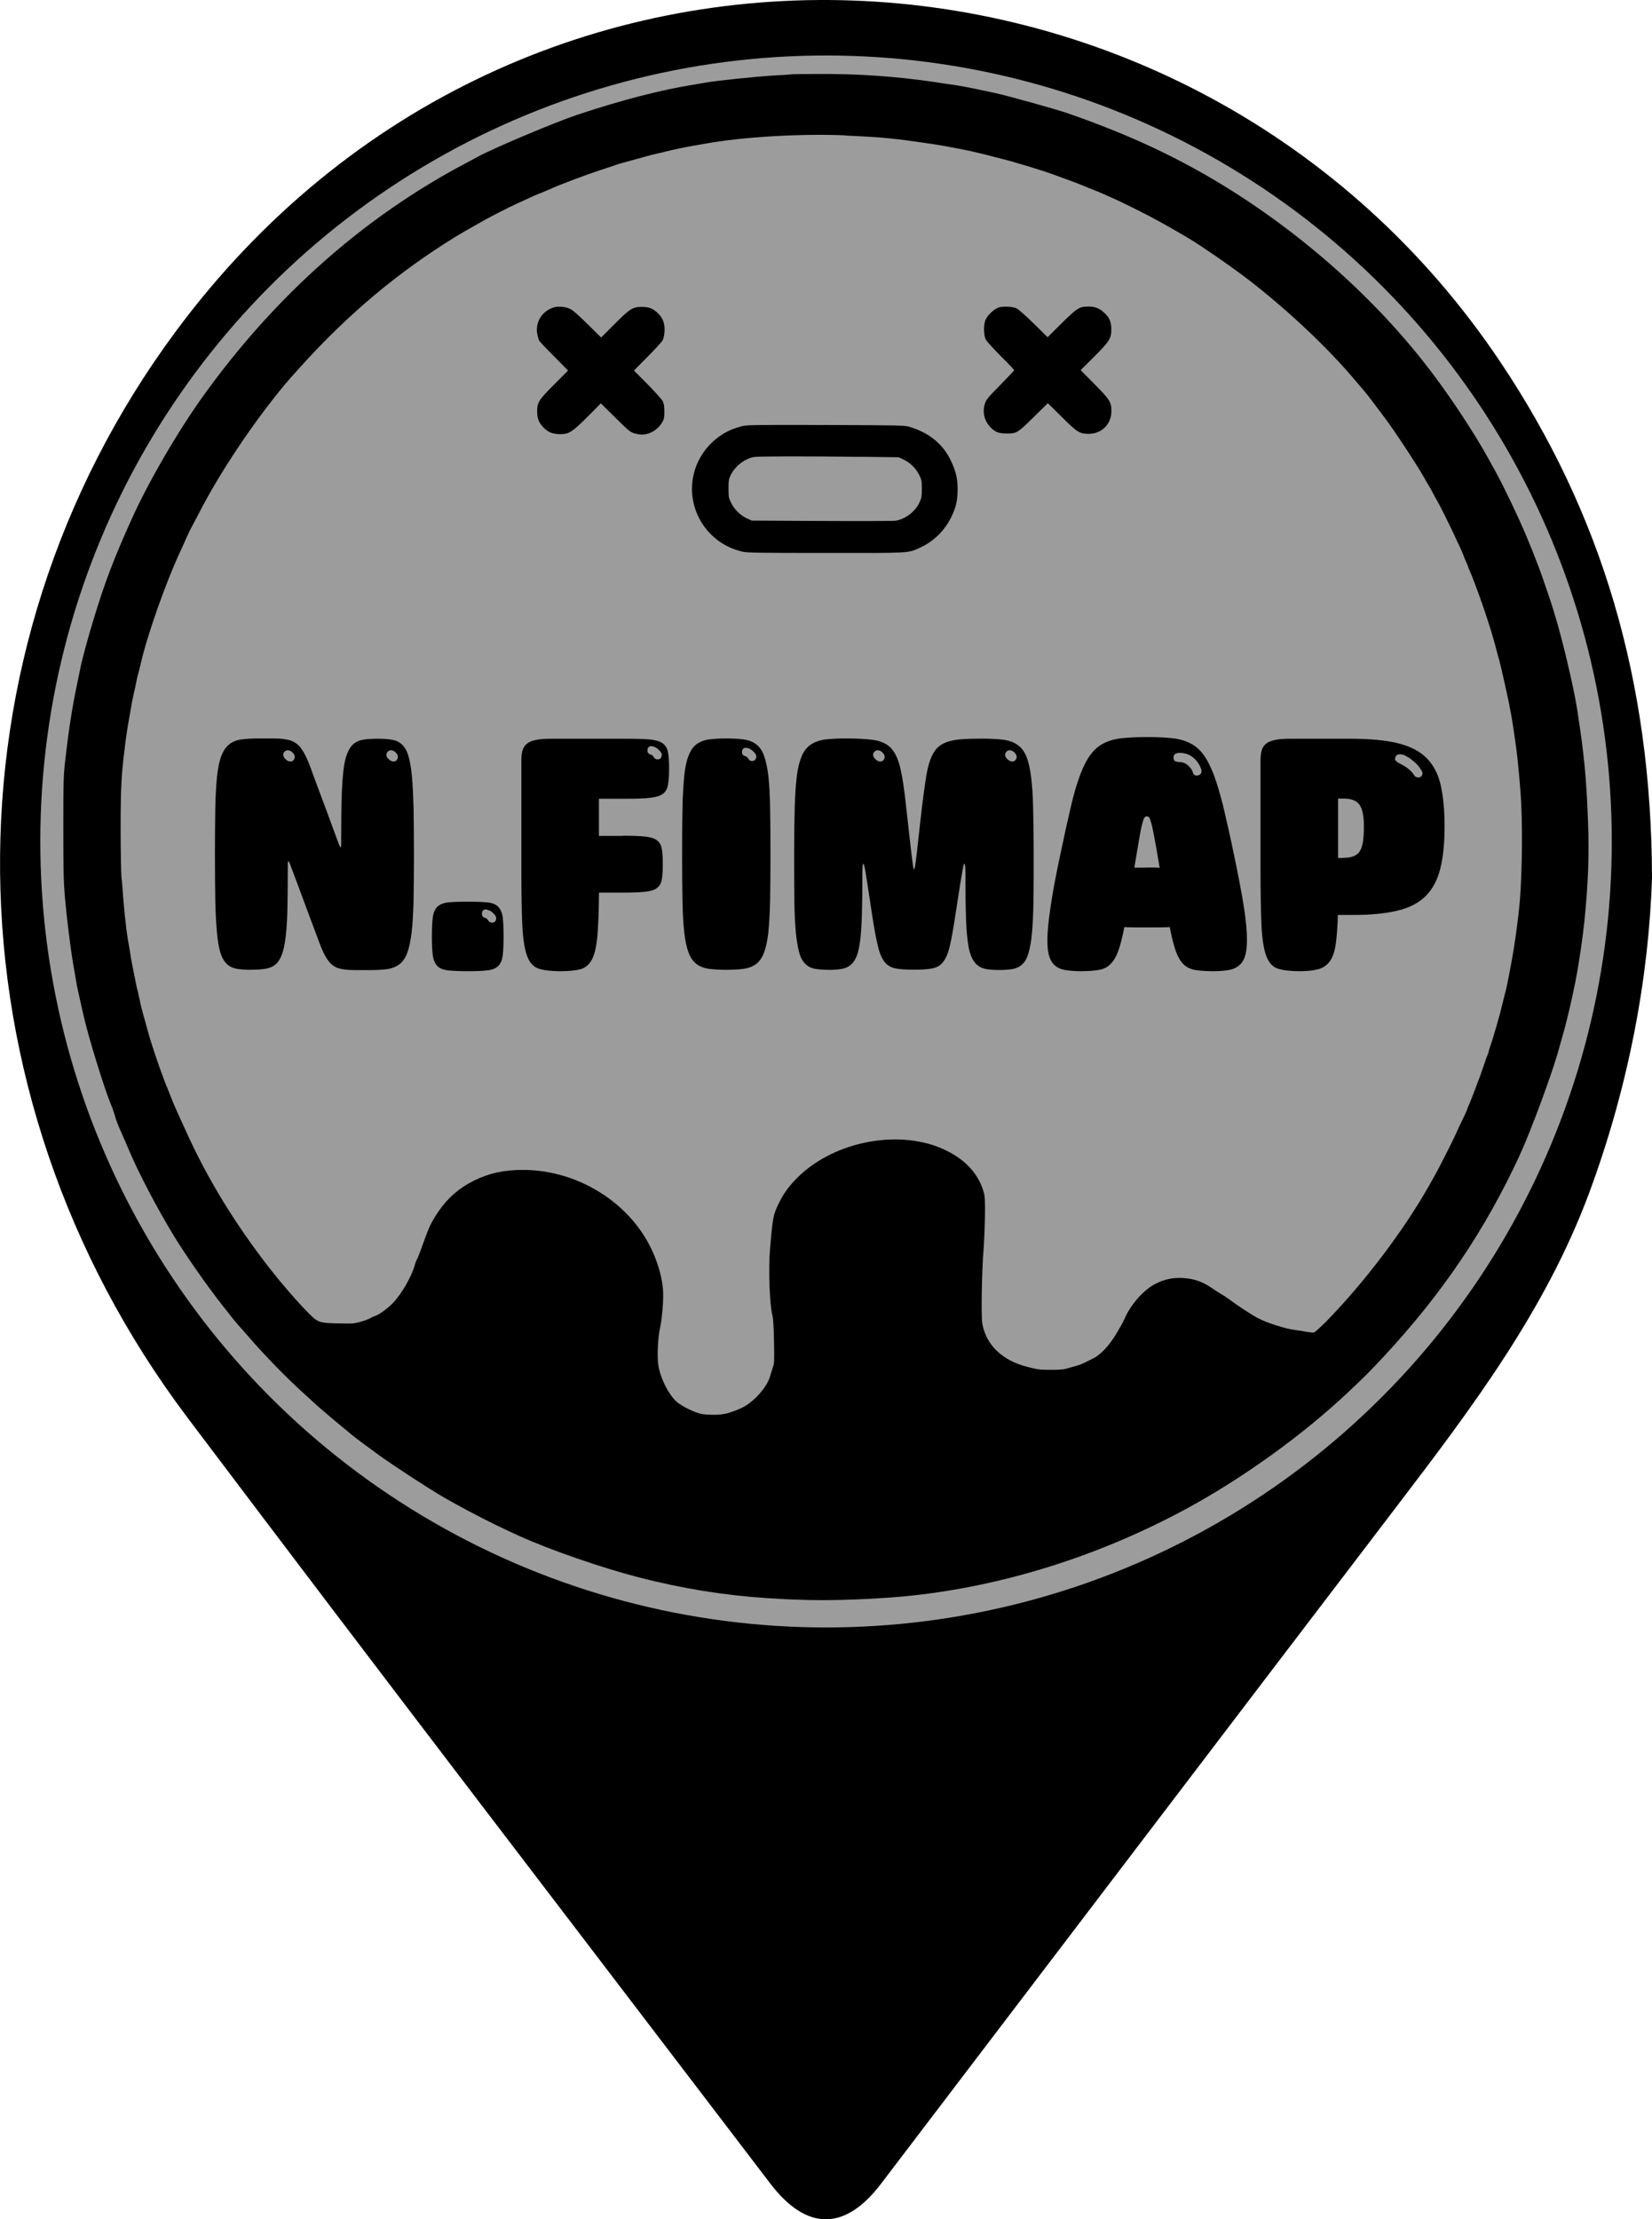 <?xml version="1.0" encoding="UTF-8"?>
<svg id="_레이어_2" data-name="레이어_2" xmlns="http://www.w3.org/2000/svg" viewBox="0 0 17.871 24">
  <defs>
    <style>
      .cls-1 {
        fill: #9c9c9c;
      }
    </style>
  </defs>
  <g id="_레이어_1-2" data-name="레이어_1">
    <g>
      <g>
        <path d="M17.871,9.487c-.033,1.075-.251,2.259-.681,3.417-.471,1.266-1.265,2.317-2.068,3.37-1.866,2.446-3.728,4.895-5.592,7.343-.389.511-.804.512-1.197-.003-2.104-2.76-4.218-5.514-6.307-8.286C-.628,11.805-.677,7.069,1.897,3.59c3.746-5.063,11.027-4.601,14.329.318,1.102,1.642,1.639,3.453,1.645,5.579Z"/>
        <circle class="cls-1" cx="8.936" cy="9.1" r="8.5"/>
      </g>
      <g>
        <path d="M8.557.805c-.014.002-.102.007-.196.012-.19.012-.61.055-.725.076-.042.007-.098.017-.124.021-.349.055-.785.167-1.263.326-.238.079-.893.355-1.072.451-.047.025-.095.051-.142.076-1.098.58-2.055,1.429-2.833,2.51-.273.379-.595.932-.774,1.329-.197.435-.297.7-.416,1.093-.066.216-.128.448-.144.533-.004.022-.018.09-.031.151-.054.253-.096.523-.131.838-.019.166-.021.221-.021.73,0,.45.003.585.016.738.019.224.06.554.091.738.013.073.028.157.032.187.008.049.021.11.058.271.007.032.018.077.023.102.051.226.221.779.295.957.018.043.037.099.044.124.011.046.035.107.084.214.013.03.047.109.076.176.097.23.3.616.473.901.139.227.363.548.541.773.035.043.074.094.087.111.012.017.049.059.079.094.031.035.079.089.106.12.166.194.414.448.605.62.061.056.127.116.147.134.044.039.202.173.285.24.033.027.065.053.07.059.018.017.218.166.31.232.201.142.526.353.691.449.149.087.398.219.565.3.115.056.146.07.262.123.331.149.885.341,1.281.443.471.122.931.196,1.397.226.438.029.762.029,1.241-.001,1.116-.067,2.288-.415,3.331-.988.599-.33,1.224-.782,1.708-1.237.174-.163.245-.235.39-.391.629-.677,1.091-1.362,1.463-2.164.127-.276.36-.906.431-1.169.005-.019.019-.069.031-.111.059-.199.139-.555.174-.769.03-.186.05-.329.067-.484.042-.408.054-.733.04-1.084-.019-.489-.04-.708-.116-1.204-.026-.168-.093-.475-.165-.751-.036-.14-.053-.199-.099-.351-.019-.063-.124-.371-.151-.44-.029-.076-.065-.169-.074-.191-.004-.01-.027-.063-.049-.119-.072-.179-.254-.562-.342-.721-.029-.052-.065-.117-.081-.147-.143-.26-.39-.637-.599-.914-.619-.826-1.49-1.592-2.43-2.137-.466-.27-.94-.483-1.534-.689-.116-.04-.643-.187-.774-.215-.075-.016-.151-.032-.227-.048-.019-.004-.068-.013-.108-.021-.044-.009-.089-.016-.133-.022-.034-.004-.116-.016-.181-.027-.41-.061-.828-.091-1.264-.088-.149,0-.282.002-.297.004ZM9.149,1.466c.412.019.512.029.928.09.059.008.206.035.295.052.019.004.056.011.08.016.039.008.069.014.2.046.017.004.071.018.12.031.049.013.103.027.12.031.017.004.059.015.093.026.035.011.078.023.098.029s.045.013.058.017c.012.004.056.018.098.031.072.022.179.059.218.075.01.004.048.018.085.031.036.013.075.027.085.031.01.004.08.032.155.062.076.03.166.068.2.084.035.016.085.038.111.05.027.012.137.066.245.12.166.085.267.14.507.281.16.094.537.357.724.505.406.322.8.695,1.082,1.029.034.039.079.092.101.118.039.046.096.12.238.311.11.147.369.543.43.658.012.022.026.046.031.053.005.007.029.049.052.093.023.043.045.084.049.089.01.013.134.262.167.333.014.032.044.096.067.143.021.047.043.095.046.107.004.011.016.042.028.068.012.025.021.048.021.051,0,.004.007.022.017.043.068.157.202.538.26.748.005.019.015.053.021.076.006.022.016.058.021.08.006.022.014.051.019.067.019.07.092.396.107.475.005.031.011.062.018.093.011.055.04.242.061.404.012.085.033.309.044.458.023.295.019.839-.007,1.164-.018.208-.057.493-.099.711-.005.024-.015.076-.022.116-.011.061-.024.122-.04.182-.004.017-.019.073-.031.124-.026.104-.028.114-.061.227-.013.043-.029.096-.034.115s-.019.061-.03.093c-.011.032-.021.063-.021.069,0,.006-.004.018-.008.027-.004.008-.02.047-.032.086-.026.078-.064.186-.076.213-.004.01-.022.058-.04.107-.018.049-.043.11-.054.136-.012.026-.021.05-.021.053,0,.004-.021.051-.047.105-.027.054-.053.109-.077.164-.03.068-.177.357-.213.422-.011.019-.039.069-.062.111-.274.492-.712,1.072-1.132,1.5-.06.059-.117.111-.127.114-.01.003-.048-.001-.085-.008-.036-.007-.09-.016-.119-.019-.097-.01-.308-.077-.409-.131-.066-.035-.224-.139-.32-.211-.023-.017-.046-.032-.071-.046-.019-.011-.059-.036-.089-.057-.108-.076-.202-.11-.326-.117-.109-.006-.197.013-.295.062-.132.067-.275.231-.34.388-.009.022-.047.09-.084.151-.085.14-.172.231-.263.275-.034.016-.076.036-.093.045-.017.009-.055.023-.085.031-.029.008-.073.02-.098.028-.029.009-.086.013-.161.013-.13,0-.149-.002-.27-.034-.268-.069-.44-.237-.481-.468-.013-.08-.005-.57.013-.787.007-.085.014-.25.016-.364.002-.179,0-.217-.013-.266-.054-.194-.19-.346-.402-.451-.485-.242-1.21-.111-1.613.291-.09.089-.147.167-.198.27-.065.132-.069.151-.098.493-.019.222-.006.603.024.724.01.037.015.121.018.284.004.215.004.235-.013.284-.01.029-.023.071-.029.093-.029.107-.156.257-.278.327-.053.031-.161.071-.216.081-.065.012-.169.012-.243.001-.073-.012-.228-.088-.28-.138-.086-.082-.171-.252-.192-.389-.015-.093-.006-.297.018-.402.022-.1.039-.305.033-.404-.013-.2-.1-.441-.228-.629-.28-.415-.779-.678-1.287-.678-.208,0-.367.035-.533.117-.157.078-.285.189-.382.333-.079.118-.097.155-.161.333-.039.109-.067.182-.075.191-.004.004-.011.027-.018.049-.036.132-.147.324-.245.423-.054.055-.147.122-.184.132-.011.004-.035.014-.051.024-.017.01-.065.028-.107.04-.071.02-.085.021-.236.018-.223-.005-.227-.007-.349-.133-.108-.109-.275-.303-.394-.455-.375-.48-.679-.976-.906-1.48-.029-.065-.059-.131-.089-.195-.024-.052-.056-.125-.071-.165-.015-.039-.031-.079-.035-.089-.053-.118-.174-.468-.218-.627-.012-.046-.028-.1-.033-.12s-.015-.053-.021-.075c-.021-.075-.03-.111-.04-.165-.006-.028-.013-.056-.019-.084-.005-.017-.012-.047-.016-.067-.004-.019-.015-.077-.026-.129-.026-.127-.034-.171-.045-.249-.006-.036-.014-.084-.019-.107-.004-.022-.012-.078-.018-.124-.005-.046-.012-.115-.017-.151-.004-.036-.012-.126-.018-.198-.004-.072-.012-.166-.018-.209-.004-.043-.009-.277-.009-.522,0-.444.008-.593.044-.875.004-.036.012-.099.018-.138.005-.039.015-.105.023-.147.008-.042.018-.098.022-.124.012-.074.023-.132.039-.2.008-.035.019-.083.023-.107.004-.025.014-.068.023-.098.008-.028.015-.056.021-.084.071-.316.272-.889.438-1.244.015-.032.043-.093.061-.136.02-.044.046-.1.061-.124.014-.026.046-.086.071-.135.225-.44.584-.979.934-1.4.022-.027.099-.113.169-.191.517-.572,1.057-1.024,1.678-1.406.029-.018.166-.098.204-.118.019-.011.066-.037.102-.058.082-.046.276-.145.36-.183.035-.015.092-.042.129-.059.036-.017.095-.043.131-.056.035-.014.081-.034.102-.043.094-.044.39-.155.532-.201.085-.028.164-.053.173-.058.015-.006.07-.021.222-.063.02-.006.053-.015.076-.021.068-.019.109-.029.155-.04.025-.005.067-.015.093-.022.097-.024.173-.04.298-.062.044-.008.101-.018.125-.022.404-.073,1.038-.11,1.516-.089h0Z"/>
        <path d="M5.984,3.327c-.123.04-.195.16-.172.285.005.027.014.058.019.069.005.011.078.089.162.172l.152.154-.148.149c-.171.171-.187.197-.186.296,0,.074.019.121.069.172.049.051.101.071.181.071.095,0,.127-.021.298-.191l.141-.142.157.155c.141.14.16.155.204.169.027.008.063.014.081.014.086,0,.173-.051.221-.132.021-.036.024-.051.024-.117,0-.057-.004-.084-.017-.111-.01-.019-.083-.102-.165-.185l-.147-.148.148-.149c.081-.082.155-.163.163-.179.01-.019.018-.059.02-.098.004-.085-.018-.142-.075-.197-.055-.05-.093-.065-.172-.065-.096-.001-.128.019-.298.19l-.141.141-.149-.147c-.105-.103-.161-.152-.19-.164-.053-.024-.13-.029-.18-.013ZM10.796,3.329c-.046.017-.107.075-.132.124-.026.051-.025.173.002.222.011.019.084.1.162.178.079.078.143.146.143.15,0,.005-.068.077-.15.16-.132.134-.151.157-.166.2-.03.092-.007.191.062.26.053.052.086.065.178.065.104,0,.113-.005.296-.186l.144-.142.149.147c.17.169.194.184.292.185.141,0,.246-.104.247-.244,0-.1-.017-.126-.186-.297l-.147-.148.142-.141c.17-.17.19-.202.19-.298.001-.08-.021-.133-.077-.182-.053-.049-.099-.067-.172-.067-.097,0-.121.016-.291.184l-.149.148-.149-.147c-.084-.082-.165-.154-.185-.164-.047-.023-.155-.027-.206-.008h0ZM8.014,4.613c-.293.072-.51.333-.527.634-.019.341.211.643.545.719.054.012.17.014.9.014.929.001.887.004,1.024-.059.145-.067.264-.184.334-.328.052-.105.069-.181.069-.298.001-.119-.019-.201-.074-.316-.086-.179-.236-.3-.449-.364-.05-.015-.114-.016-.903-.019-.819-.002-.852-.001-.92.016h0ZM9.313,4.94l.409.005.051.024c.071.033.135.095.17.166.027.054.029.064.029.152,0,.084-.003.099-.026.148-.045.098-.153.18-.256.196-.026.004-.387.005-.803.003l-.756-.004-.051-.024c-.071-.033-.135-.095-.17-.166-.027-.055-.029-.064-.029-.156,0-.09.002-.102.025-.149.047-.094.147-.172.246-.192.046-.009.578-.01,1.161-.002h0Z"/>
        <g>
          <path d="M2.719,10.488c-.062,0-.115-.004-.158-.011-.043-.008-.079-.025-.108-.053s-.052-.067-.069-.122c-.017-.055-.029-.128-.037-.22-.009-.092-.015-.207-.018-.345-.002-.139-.004-.305-.004-.5s.002-.361.004-.498c.003-.138.01-.253.019-.346.011-.093.026-.166.047-.22.021-.053.049-.094.083-.122s.077-.046.13-.054c.051-.007.113-.011.188-.011h.162c.08,0,.143.008.188.023.047.017.085.046.115.089.031.043.06.103.09.181.027.076.065.175.109.295.055.144.096.257.125.337s.051.139.065.176c.015.038.023.06.027.066s.006.01.008.01c.004,0,.006-.01.006-.028v-.057c0-.169.002-.314.004-.434.004-.12.01-.22.019-.301.009-.081.022-.144.041-.191.018-.047.041-.083.07-.107.028-.024.065-.04.106-.046.042-.007.093-.01.153-.01.062,0,.115.003.158.011s.078.025.107.052c.029.027.053.068.069.123s.03.128.038.22c.009.092.014.207.018.345.002.138.004.305.004.5s-.002.361-.004.498c-.004.138-.01.252-.021.345-.012.094-.027.167-.047.22-.019.054-.047.095-.083.123s-.079.046-.131.054c-.052.007-.114.011-.186.011h-.164c-.078,0-.14-.007-.184-.021-.043-.015-.08-.043-.11-.085-.031-.042-.06-.102-.089-.179s-.066-.178-.113-.302c-.054-.146-.096-.259-.126-.339s-.052-.139-.066-.176c-.015-.038-.022-.06-.026-.066s-.007-.01-.009-.01c-.004,0-.006.009-.006.028v.056c0,.169-.001.314-.004.434s-.009.221-.019.302-.023.144-.041.191-.041.083-.07.107-.065.039-.107.046c-.044.007-.095.01-.152.01ZM3.064,8.165c0,.016.01.031.027.047s.033.023.049.023.027-.004.035-.014c.009-.01.013-.021.013-.037,0-.017-.009-.032-.025-.048-.017-.015-.032-.022-.048-.022s-.027.005-.037.015c-.009.009-.014.021-.014.036ZM4.18,8.165c0,.016.009.031.027.047.018.016.033.023.049.023s.027-.004.035-.014.013-.021.013-.037c0-.017-.009-.032-.025-.048-.017-.015-.032-.022-.048-.022s-.027.005-.037.015c-.009.009-.014.021-.014.036Z"/>
          <path d="M4.672,10.125c0-.088.004-.157.01-.207.008-.05.023-.087.049-.112s.065-.041.117-.047c.052-.005.123-.008.213-.008.091,0,.162.003.213.008.052.006.09.021.115.047s.042.062.049.112c.006.05.01.119.01.207,0,.089-.004.158-.01.209-.007.051-.023.088-.049.113s-.064.041-.115.047c-.051.006-.122.009-.213.009-.09,0-.161-.003-.213-.009-.053-.006-.092-.021-.117-.047s-.041-.062-.049-.113c-.006-.051-.01-.12-.01-.209ZM5.247,9.926c.015.003.026.014.035.029s.022.023.04.023c.016,0,.027-.004.035-.014.007-.01.011-.021.011-.034,0-.011-.005-.022-.013-.033-.009-.012-.019-.021-.029-.031-.012-.01-.023-.017-.037-.022s-.024-.009-.033-.009c-.029,0-.043.017-.043.048,0,.022.012.037.034.043Z"/>
          <path d="M6.742,9.038c.1,0,.178.003.235.009s.101.019.128.039c.028.021.047.052.054.092s.011.096.011.168c0,.071-.004.127-.011.167s-.025.071-.054.092c-.027.021-.07.033-.128.039s-.136.009-.235.009h-.262c-.002.195-.008.35-.017.463-.01.113-.028.199-.058.257-.029.057-.071.093-.125.108-.055.015-.129.022-.221.022-.1,0-.177-.01-.233-.028-.056-.019-.099-.065-.125-.14-.027-.074-.044-.185-.051-.334-.007-.147-.01-.351-.01-.607v-1.175c0-.041.004-.076.013-.105.008-.029.024-.053.048-.072.023-.019.056-.032.097-.04.041-.009.096-.013.164-.013h.822c.104,0,.188.003.248.008.06.006.105.019.136.041.031.021.05.054.058.098.008.043.012.102.012.177,0,.073-.004.132-.012.175s-.025.075-.057.098c-.029.021-.075.035-.136.042-.061.007-.144.01-.249.01h-.305v.402h.262ZM7.038,8.16c.015.003.026.014.035.029s.022.023.041.023c.015,0,.026-.004.034-.014.007-.01.011-.021.011-.034,0-.011-.004-.022-.013-.033-.008-.012-.018-.021-.029-.031s-.023-.017-.037-.022c-.013-.006-.023-.009-.033-.009-.028,0-.043.017-.043.048,0,.022.012.037.034.043Z"/>
          <path d="M7.857,10.488c-.075,0-.139-.004-.191-.011-.053-.008-.097-.025-.133-.053-.035-.027-.064-.067-.084-.122-.021-.055-.037-.128-.047-.22s-.017-.207-.019-.345c-.003-.139-.004-.305-.004-.5s.001-.362.004-.5.01-.253.019-.345.025-.165.047-.22c.021-.055.049-.096.084-.122.036-.027.08-.045.133-.053.053-.007.116-.011.191-.011s.139.004.191.011c.053.008.097.025.133.053.035.026.064.067.084.122s.036.128.047.22c.01.092.017.207.019.345.002.138.004.305.004.5s-.002.361-.004.5c-.003.138-.01.253-.019.345-.011.092-.026.165-.047.22s-.049.095-.084.122c-.036.027-.08.045-.133.053-.053.007-.116.011-.191.011ZM8.061,8.177c.015.004.026.014.035.029.008.016.021.024.041.024.014,0,.025-.005.033-.015.008-.009.012-.021.012-.033,0-.012-.005-.022-.014-.034-.008-.012-.018-.021-.029-.031-.012-.009-.023-.017-.036-.022s-.024-.008-.034-.008c-.027,0-.042.016-.042.048,0,.022.011.036.034.042Z"/>
          <path d="M8.961,10.488c-.058,0-.107-.004-.147-.011-.04-.008-.075-.025-.102-.053-.028-.027-.051-.067-.066-.122s-.028-.128-.037-.22c-.008-.092-.014-.207-.016-.345-.001-.139-.002-.305-.002-.5s.002-.362.006-.5.012-.253.023-.345.031-.165.055-.22c.025-.055.058-.096.1-.122.041-.027.092-.045.152-.053.061-.007.137-.011.225-.011.129,0,.232.006.31.018.077.013.137.043.181.091.043.048.075.119.097.214s.042.226.06.393c.019.175.034.31.045.404s.019.164.025.207.009.068.011.076c.002.007.004.011.006.011s.004-.004.008-.011c.002-.008.006-.033.012-.076s.014-.112.024-.207.026-.23.046-.404c.014-.11.026-.205.039-.284.012-.079.027-.144.046-.197s.042-.095.07-.125c.028-.031.065-.055.108-.07.045-.017.098-.026.159-.031s.138-.007.226-.007c.086,0,.16.004.223.011.062.008.113.025.154.053.041.026.074.067.098.122s.041.128.053.22.021.207.023.345c.004.138.006.305.006.5s0,.361-.002.5c-.002.138-.008.253-.016.345s-.021.165-.037.22-.037.095-.066.122c-.027.027-.062.045-.102.053-.041.007-.09.011-.148.011-.055,0-.102-.003-.141-.01s-.072-.021-.1-.045-.049-.057-.066-.1c-.018-.044-.029-.102-.038-.177-.009-.073-.015-.165-.017-.273-.004-.108-.005-.239-.005-.394v-.046c0-.018-.001-.034-.001-.05-.001-.015-.002-.027-.004-.037-.002-.011-.004-.016-.006-.016-.004,0-.007.004-.009.011-.002.008-.006.029-.013.066-.006.036-.016.093-.028.169s-.028.182-.049.316c-.021.138-.04.245-.058.323-.018.077-.042.136-.072.174-.029.039-.069.062-.118.072-.049.009-.115.014-.2.014-.084,0-.15-.005-.199-.014-.049-.01-.089-.033-.119-.072-.029-.038-.055-.097-.072-.174-.019-.078-.039-.185-.06-.323-.021-.135-.036-.24-.048-.316s-.021-.133-.027-.169c-.006-.037-.011-.059-.014-.066-.003-.007-.005-.011-.007-.011-.004,0-.007.005-.007.016-.002.01-.002.022-.003.037-.001.016-.001.032-.001.05v.046c0,.152-.002.283-.005.392-.003.109-.009.201-.017.274-.009.074-.021.134-.038.178s-.039.077-.066.1c-.027.023-.06.037-.101.044-.039.007-.086.01-.141.01ZM9.445,8.165c0,.016.01.031.027.047s.034.023.049.023c.016,0,.027-.004.035-.014.009-.01.014-.021.014-.037,0-.017-.01-.032-.025-.048-.018-.015-.033-.022-.049-.022-.015,0-.027.005-.036.015-.01.009-.015.021-.015.036ZM10.873,8.165c0,.016.01.031.027.047s.033.023.049.023.027-.004.035-.014.014-.021.014-.037c0-.017-.01-.032-.025-.048-.018-.015-.033-.022-.049-.022s-.027.005-.037.015c-.008.009-.014.021-.014.036Z"/>
          <path d="M12.163,10.026c-.021.109-.043.195-.066.258-.023.064-.052.111-.086.144-.033.033-.076.054-.128.062-.052.008-.116.013-.192.013-.066,0-.123-.005-.171-.013-.048-.009-.087-.027-.117-.057-.029-.029-.05-.071-.061-.125-.012-.055-.014-.129-.009-.223.006-.094.021-.21.043-.35.022-.139.054-.306.096-.501.041-.197.078-.365.111-.504.032-.139.066-.256.102-.35.035-.094.073-.167.114-.221.04-.054.088-.095.144-.122.057-.028.122-.047.197-.054.075-.008.164-.012.268-.012s.192.004.268.012c.075.007.141.025.197.054.056.027.104.068.144.122.041.054.078.127.114.221.035.094.07.211.104.35.033.139.071.307.112.504.041.195.073.362.097.501.024.14.038.256.043.35s.001.168-.01.223c-.012.054-.033.096-.064.125-.031.029-.07.048-.118.057-.048.008-.105.013-.171.013-.079,0-.144-.005-.194-.013-.051-.009-.093-.029-.127-.062-.033-.032-.061-.08-.084-.144-.022-.062-.044-.148-.065-.258-.038.002-.078.003-.12.003h-.261c-.039,0-.076-.001-.112-.003ZM12.399,9.382h.075c.023,0,.047.001.071.003-.022-.136-.041-.24-.055-.315s-.025-.131-.035-.166c-.01-.036-.018-.058-.025-.065-.008-.007-.015-.011-.022-.011-.01,0-.018.004-.025.011-.008.008-.016.029-.025.064-.01.035-.021.09-.034.165-.013.075-.03.181-.053.315h.129ZM12.757,8.241c.038,0,.07.014.098.04.027.025.044.05.049.073.004.015.012.024.024.03.012.006.026.005.044-.003.015-.007.023-.018.025-.03.001-.014.001-.024-.003-.034-.021-.055-.051-.097-.091-.128-.039-.031-.087-.047-.144-.047-.017,0-.031.004-.045.01-.013.007-.019.021-.019.041s.007.034.019.04c.014.005.027.008.042.008Z"/>
          <path d="M14.473,9.895c-.004.133-.012.239-.024.319-.012.08-.033.141-.065.184-.031.042-.073.07-.125.084-.053.014-.12.021-.203.021-.1,0-.178-.01-.233-.028-.057-.019-.099-.065-.126-.14s-.044-.185-.051-.334c-.006-.147-.01-.351-.01-.607v-1.175c0-.041.005-.076.013-.105.009-.029.024-.053.048-.072.023-.019.057-.032.098-.04.041-.009.096-.013.163-.013h.647c.213,0,.385.016.519.049.133.033.237.087.311.162.073.075.124.173.151.294s.041.271.041.446c0,.183-.016.334-.047.456-.03.122-.084.221-.158.295-.075.074-.177.127-.305.157-.128.031-.287.047-.478.047h-.166ZM14.534,9.277c.087,0,.144-.023.175-.07s.045-.13.045-.25v-.025c0-.109-.016-.185-.048-.23-.032-.045-.09-.066-.175-.066h-.056v.642h.059ZM15.14,8.256c.075.037.127.078.155.123.009.016.021.024.035.027.014.003.026.001.036-.004.011-.006.018-.016.021-.028.004-.014,0-.028-.012-.045-.022-.038-.051-.071-.086-.099-.034-.028-.068-.05-.102-.065-.015-.005-.031-.008-.048-.008s-.03.007-.039.022c-.012.021-.012.036,0,.048.011.011.024.021.039.028Z"/>
        </g>
      </g>
    </g>
  </g>
</svg>